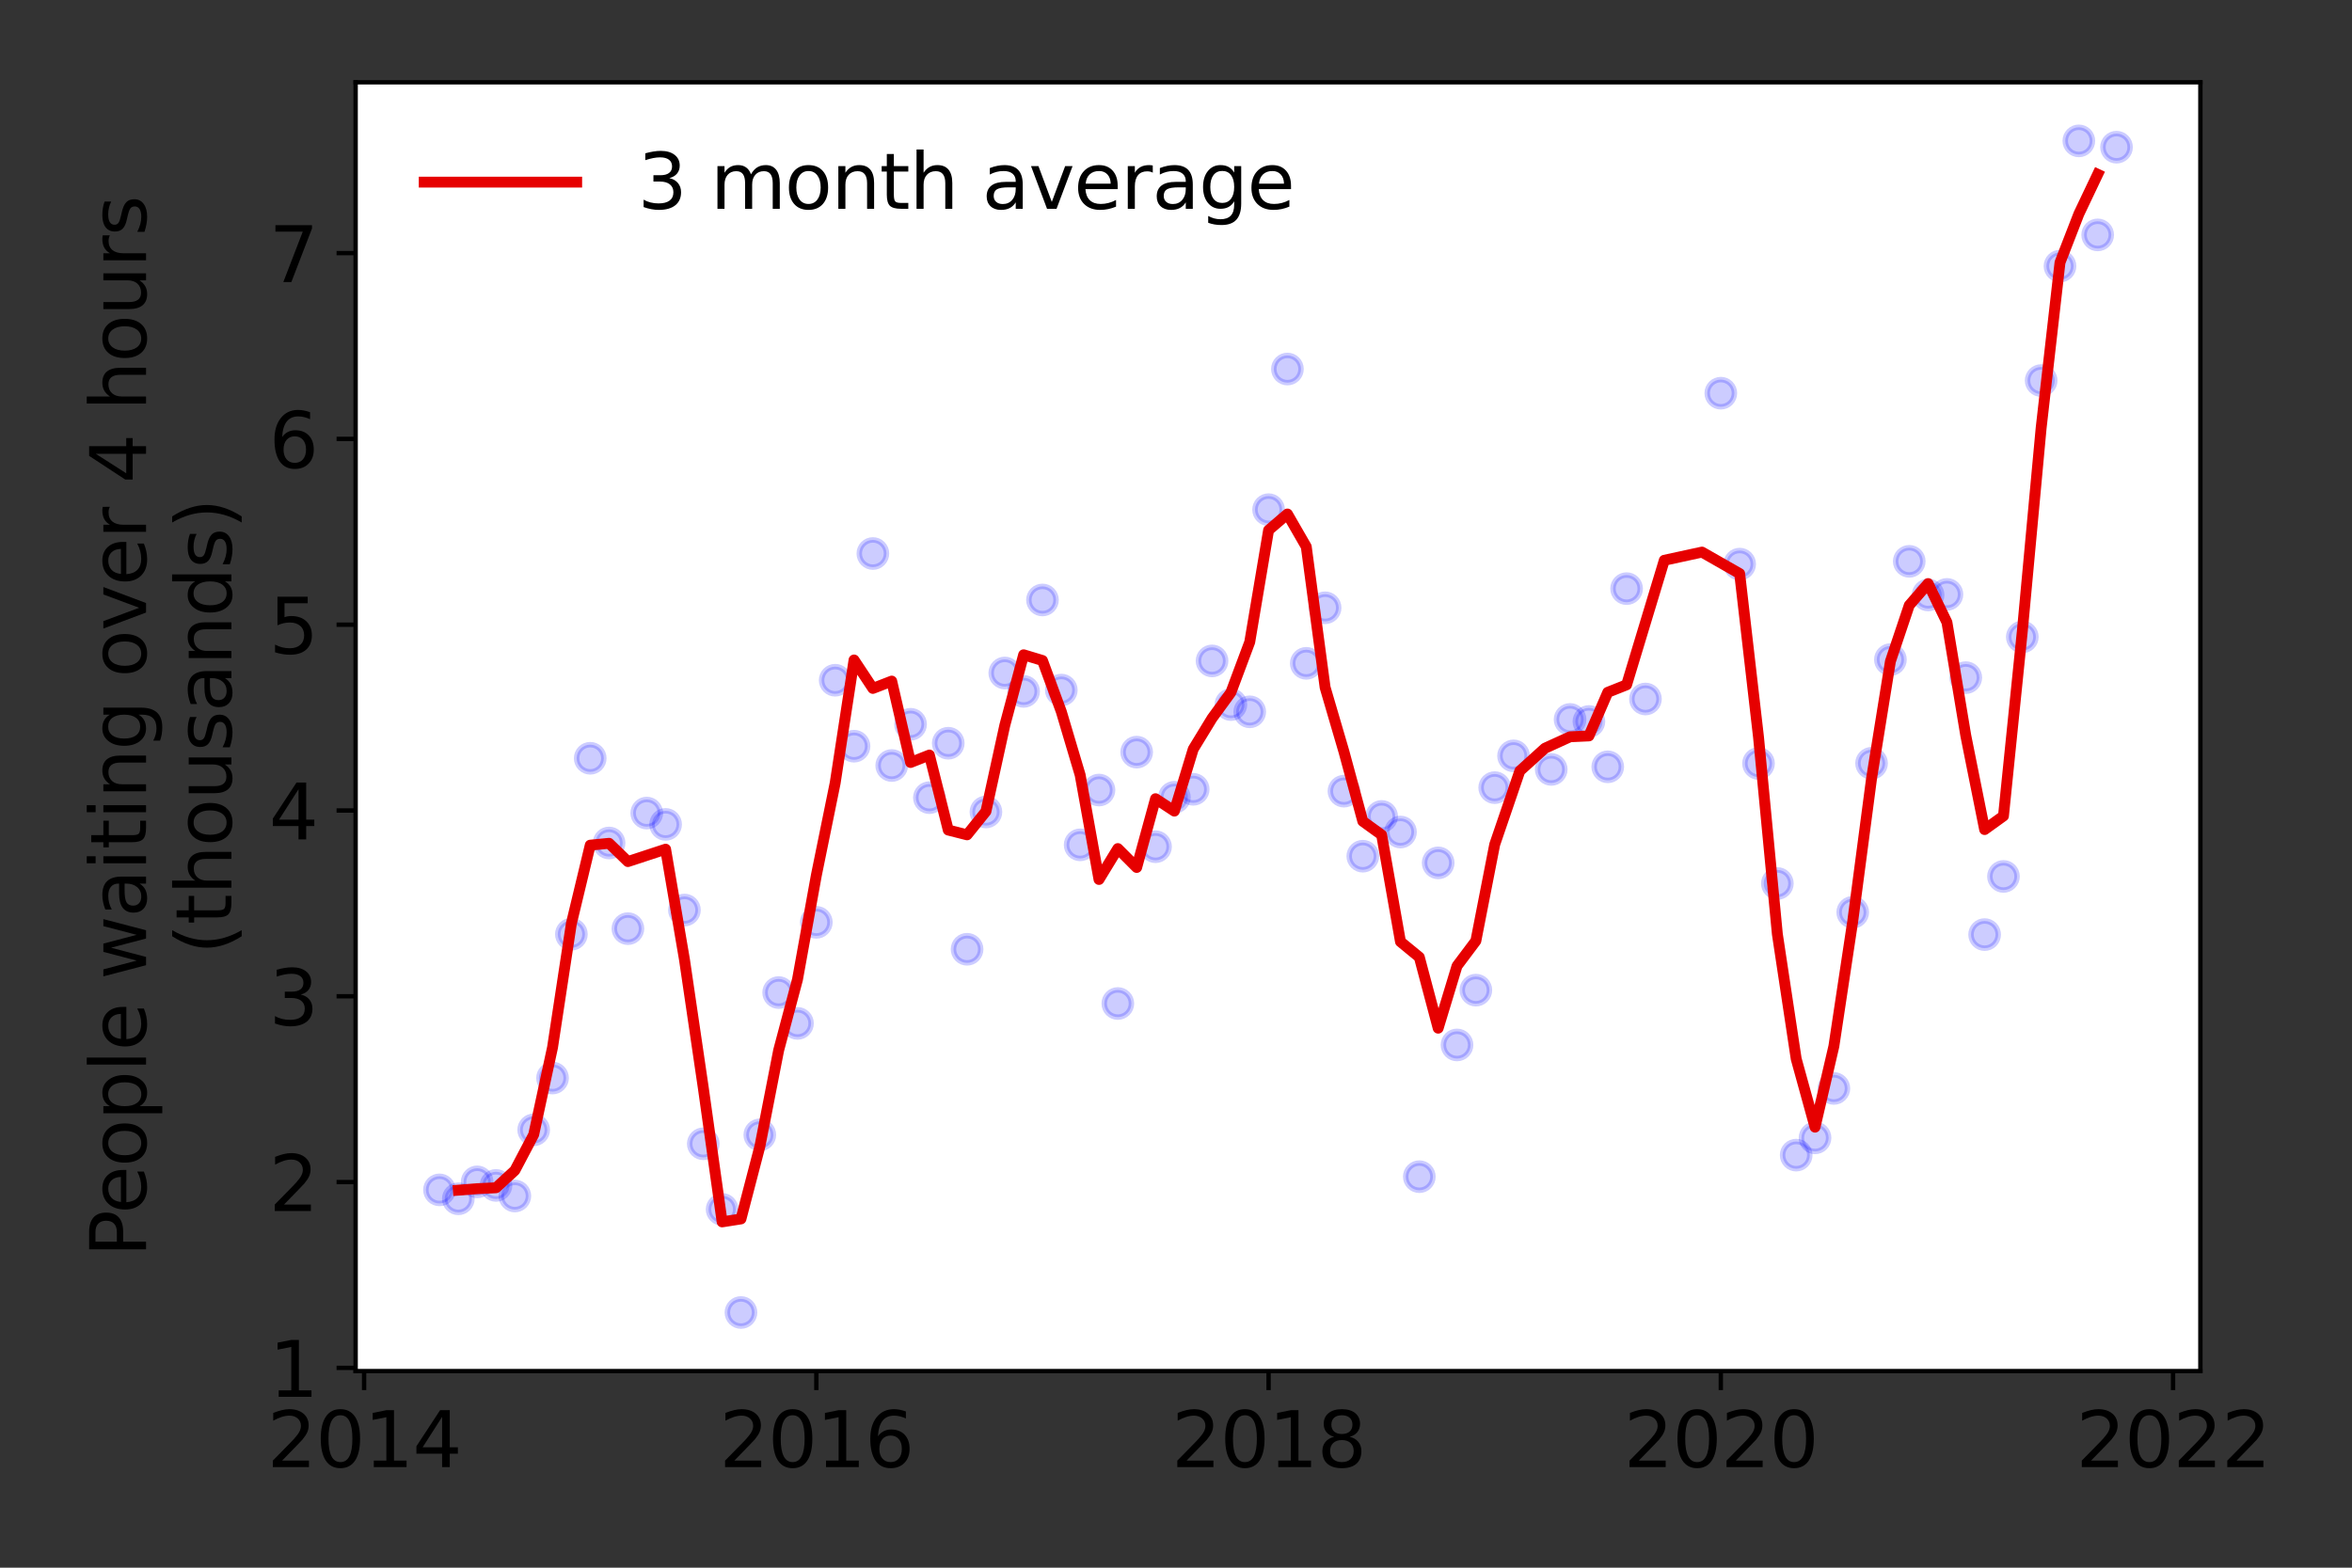 <?xml version="1.0" encoding="utf-8" standalone="no"?>
<!DOCTYPE svg PUBLIC "-//W3C//DTD SVG 1.1//EN"
  "http://www.w3.org/Graphics/SVG/1.1/DTD/svg11.dtd">
<svg height="288pt" version="1.1" viewBox="0 0 432 288" width="432pt" xmlns="http://www.w3.org/2000/svg" xmlns:xlink="http://www.w3.org/1999/xlink">
 <rect x="0" y="0" width="432" height="288" fill="#333333" stroke="none"/>
 <defs>
  <style type="text/css">*{stroke-linecap:butt;stroke-linejoin:round;}</style>
 </defs>
 <g id="figure_1">
  <g id="patch_1">
   <path d="M 0 288 
L 432 288 
L 432 0 
L 0 0 
z
" style="fill:none;"/>
  </g>
  <g id="axes_1">
   <g id="patch_2">
    <path d="M 65.32 251.88 
L 404.151 251.88 
L 404.151 15.12 
L 65.32 15.12 
z
" style="fill:#ffffff;"/>
   </g>
   <g id="matplotlib.axis_1">
    <g id="xtick_1">
     <g id="line2d_1">
      <defs>
       <path d="M 0 0 
L 0 3.5 
" id="m887d67be5f" style="stroke:#000000;stroke-width:0.8;"/>
      </defs>
      <g>
       <use style="stroke:#000000;stroke-width:0.8;" x="66.877" xlink:href="#m887d67be5f" y="251.88"/>
      </g>
     </g>
     <g id="text_1">
      <!-- 2014 -->
      <g transform="translate(49.062 269.518)scale(0.14 -0.14)">
       <defs>
        <path d="M 1228 531 
L 3431 531 
L 3431 0 
L 469 0 
L 469 531 
Q 828 903 1448 1529 
Q 2069 2156 2228 2338 
Q 2531 2678 2651 2914 
Q 2772 3150 2772 3378 
Q 2772 3750 2511 3984 
Q 2250 4219 1831 4219 
Q 1534 4219 1204 4116 
Q 875 4013 500 3803 
L 500 4441 
Q 881 4594 1212 4672 
Q 1544 4750 1819 4750 
Q 2544 4750 2975 4387 
Q 3406 4025 3406 3419 
Q 3406 3131 3298 2873 
Q 3191 2616 2906 2266 
Q 2828 2175 2409 1742 
Q 1991 1309 1228 531 
z
" id="DejaVuSans-32" transform="scale(0.016)"/>
        <path d="M 2034 4250 
Q 1547 4250 1301 3770 
Q 1056 3291 1056 2328 
Q 1056 1369 1301 889 
Q 1547 409 2034 409 
Q 2525 409 2770 889 
Q 3016 1369 3016 2328 
Q 3016 3291 2770 3770 
Q 2525 4250 2034 4250 
z
M 2034 4750 
Q 2819 4750 3233 4129 
Q 3647 3509 3647 2328 
Q 3647 1150 3233 529 
Q 2819 -91 2034 -91 
Q 1250 -91 836 529 
Q 422 1150 422 2328 
Q 422 3509 836 4129 
Q 1250 4750 2034 4750 
z
" id="DejaVuSans-30" transform="scale(0.016)"/>
        <path d="M 794 531 
L 1825 531 
L 1825 4091 
L 703 3866 
L 703 4441 
L 1819 4666 
L 2450 4666 
L 2450 531 
L 3481 531 
L 3481 0 
L 794 0 
L 794 531 
z
" id="DejaVuSans-31" transform="scale(0.016)"/>
        <path d="M 2419 4116 
L 825 1625 
L 2419 1625 
L 2419 4116 
z
M 2253 4666 
L 3047 4666 
L 3047 1625 
L 3713 1625 
L 3713 1100 
L 3047 1100 
L 3047 0 
L 2419 0 
L 2419 1100 
L 313 1100 
L 313 1709 
L 2253 4666 
z
" id="DejaVuSans-34" transform="scale(0.016)"/>
       </defs>
       <use xlink:href="#DejaVuSans-32"/>
       <use x="63.623" xlink:href="#DejaVuSans-30"/>
       <use x="127.246" xlink:href="#DejaVuSans-31"/>
       <use x="190.869" xlink:href="#DejaVuSans-34"/>
      </g>
     </g>
    </g>
    <g id="xtick_2">
     <g id="line2d_2">
      <g>
       <use style="stroke:#000000;stroke-width:0.8;" x="149.941" xlink:href="#m887d67be5f" y="251.88"/>
      </g>
     </g>
     <g id="text_2">
      <!-- 2016 -->
      <g transform="translate(132.126 269.518)scale(0.14 -0.14)">
       <defs>
        <path d="M 2113 2584 
Q 1688 2584 1439 2293 
Q 1191 2003 1191 1497 
Q 1191 994 1439 701 
Q 1688 409 2113 409 
Q 2538 409 2786 701 
Q 3034 994 3034 1497 
Q 3034 2003 2786 2293 
Q 2538 2584 2113 2584 
z
M 3366 4563 
L 3366 3988 
Q 3128 4100 2886 4159 
Q 2644 4219 2406 4219 
Q 1781 4219 1451 3797 
Q 1122 3375 1075 2522 
Q 1259 2794 1537 2939 
Q 1816 3084 2150 3084 
Q 2853 3084 3261 2657 
Q 3669 2231 3669 1497 
Q 3669 778 3244 343 
Q 2819 -91 2113 -91 
Q 1303 -91 875 529 
Q 447 1150 447 2328 
Q 447 3434 972 4092 
Q 1497 4750 2381 4750 
Q 2619 4750 2861 4703 
Q 3103 4656 3366 4563 
z
" id="DejaVuSans-36" transform="scale(0.016)"/>
       </defs>
       <use xlink:href="#DejaVuSans-32"/>
       <use x="63.623" xlink:href="#DejaVuSans-30"/>
       <use x="127.246" xlink:href="#DejaVuSans-31"/>
       <use x="190.869" xlink:href="#DejaVuSans-36"/>
      </g>
     </g>
    </g>
    <g id="xtick_3">
     <g id="line2d_3">
      <g>
       <use style="stroke:#000000;stroke-width:0.8;" x="233.005" xlink:href="#m887d67be5f" y="251.88"/>
      </g>
     </g>
     <g id="text_3">
      <!-- 2018 -->
      <g transform="translate(215.19 269.518)scale(0.14 -0.14)">
       <defs>
        <path d="M 2034 2216 
Q 1584 2216 1326 1975 
Q 1069 1734 1069 1313 
Q 1069 891 1326 650 
Q 1584 409 2034 409 
Q 2484 409 2743 651 
Q 3003 894 3003 1313 
Q 3003 1734 2745 1975 
Q 2488 2216 2034 2216 
z
M 1403 2484 
Q 997 2584 770 2862 
Q 544 3141 544 3541 
Q 544 4100 942 4425 
Q 1341 4750 2034 4750 
Q 2731 4750 3128 4425 
Q 3525 4100 3525 3541 
Q 3525 3141 3298 2862 
Q 3072 2584 2669 2484 
Q 3125 2378 3379 2068 
Q 3634 1759 3634 1313 
Q 3634 634 3220 271 
Q 2806 -91 2034 -91 
Q 1263 -91 848 271 
Q 434 634 434 1313 
Q 434 1759 690 2068 
Q 947 2378 1403 2484 
z
M 1172 3481 
Q 1172 3119 1398 2916 
Q 1625 2713 2034 2713 
Q 2441 2713 2670 2916 
Q 2900 3119 2900 3481 
Q 2900 3844 2670 4047 
Q 2441 4250 2034 4250 
Q 1625 4250 1398 4047 
Q 1172 3844 1172 3481 
z
" id="DejaVuSans-38" transform="scale(0.016)"/>
       </defs>
       <use xlink:href="#DejaVuSans-32"/>
       <use x="63.623" xlink:href="#DejaVuSans-30"/>
       <use x="127.246" xlink:href="#DejaVuSans-31"/>
       <use x="190.869" xlink:href="#DejaVuSans-38"/>
      </g>
     </g>
    </g>
    <g id="xtick_4">
     <g id="line2d_4">
      <g>
       <use style="stroke:#000000;stroke-width:0.8;" x="316.069" xlink:href="#m887d67be5f" y="251.88"/>
      </g>
     </g>
     <g id="text_4">
      <!-- 2020 -->
      <g transform="translate(298.254 269.518)scale(0.14 -0.14)">
       <use xlink:href="#DejaVuSans-32"/>
       <use x="63.623" xlink:href="#DejaVuSans-30"/>
       <use x="127.246" xlink:href="#DejaVuSans-32"/>
       <use x="190.869" xlink:href="#DejaVuSans-30"/>
      </g>
     </g>
    </g>
    <g id="xtick_5">
     <g id="line2d_5">
      <g>
       <use style="stroke:#000000;stroke-width:0.8;" x="399.133" xlink:href="#m887d67be5f" y="251.88"/>
      </g>
     </g>
     <g id="text_5">
      <!-- 2022 -->
      <g transform="translate(381.318 269.518)scale(0.14 -0.14)">
       <use xlink:href="#DejaVuSans-32"/>
       <use x="63.623" xlink:href="#DejaVuSans-30"/>
       <use x="127.246" xlink:href="#DejaVuSans-32"/>
       <use x="190.869" xlink:href="#DejaVuSans-32"/>
      </g>
     </g>
    </g>
   </g>
   <g id="matplotlib.axis_2">
    <g id="ytick_1">
     <g id="line2d_6">
      <defs>
       <path d="M 0 0 
L -3.5 0 
" id="m99711880e8" style="stroke:#000000;stroke-width:0.8;"/>
      </defs>
      <g>
       <use style="stroke:#000000;stroke-width:0.8;" x="65.32" xlink:href="#m99711880e8" y="251.29"/>
      </g>
     </g>
     <g id="text_6">
      <!-- 1 -->
      <g transform="translate(49.413 256.608)scale(0.14 -0.14)">
       <use xlink:href="#DejaVuSans-31"/>
      </g>
     </g>
    </g>
    <g id="ytick_2">
     <g id="line2d_7">
      <g>
       <use style="stroke:#000000;stroke-width:0.8;" x="65.32" xlink:href="#m99711880e8" y="217.158"/>
      </g>
     </g>
     <g id="text_7">
      <!-- 2 -->
      <g transform="translate(49.413 222.476)scale(0.14 -0.14)">
       <use xlink:href="#DejaVuSans-32"/>
      </g>
     </g>
    </g>
    <g id="ytick_3">
     <g id="line2d_8">
      <g>
       <use style="stroke:#000000;stroke-width:0.8;" x="65.32" xlink:href="#m99711880e8" y="183.026"/>
      </g>
     </g>
     <g id="text_8">
      <!-- 3 -->
      <g transform="translate(49.413 188.344)scale(0.14 -0.14)">
       <defs>
        <path d="M 2597 2516 
Q 3050 2419 3304 2112 
Q 3559 1806 3559 1356 
Q 3559 666 3084 287 
Q 2609 -91 1734 -91 
Q 1441 -91 1130 -33 
Q 819 25 488 141 
L 488 750 
Q 750 597 1062 519 
Q 1375 441 1716 441 
Q 2309 441 2620 675 
Q 2931 909 2931 1356 
Q 2931 1769 2642 2001 
Q 2353 2234 1838 2234 
L 1294 2234 
L 1294 2753 
L 1863 2753 
Q 2328 2753 2575 2939 
Q 2822 3125 2822 3475 
Q 2822 3834 2567 4026 
Q 2313 4219 1838 4219 
Q 1578 4219 1281 4162 
Q 984 4106 628 3988 
L 628 4550 
Q 988 4650 1302 4700 
Q 1616 4750 1894 4750 
Q 2613 4750 3031 4423 
Q 3450 4097 3450 3541 
Q 3450 3153 3228 2886 
Q 3006 2619 2597 2516 
z
" id="DejaVuSans-33" transform="scale(0.016)"/>
       </defs>
       <use xlink:href="#DejaVuSans-33"/>
      </g>
     </g>
    </g>
    <g id="ytick_4">
     <g id="line2d_9">
      <g>
       <use style="stroke:#000000;stroke-width:0.8;" x="65.32" xlink:href="#m99711880e8" y="148.894"/>
      </g>
     </g>
     <g id="text_9">
      <!-- 4 -->
      <g transform="translate(49.413 154.212)scale(0.14 -0.14)">
       <use xlink:href="#DejaVuSans-34"/>
      </g>
     </g>
    </g>
    <g id="ytick_5">
     <g id="line2d_10">
      <g>
       <use style="stroke:#000000;stroke-width:0.8;" x="65.32" xlink:href="#m99711880e8" y="114.762"/>
      </g>
     </g>
     <g id="text_10">
      <!-- 5 -->
      <g transform="translate(49.413 120.08)scale(0.14 -0.14)">
       <defs>
        <path d="M 691 4666 
L 3169 4666 
L 3169 4134 
L 1269 4134 
L 1269 2991 
Q 1406 3038 1543 3061 
Q 1681 3084 1819 3084 
Q 2600 3084 3056 2656 
Q 3513 2228 3513 1497 
Q 3513 744 3044 326 
Q 2575 -91 1722 -91 
Q 1428 -91 1123 -41 
Q 819 9 494 109 
L 494 744 
Q 775 591 1075 516 
Q 1375 441 1709 441 
Q 2250 441 2565 725 
Q 2881 1009 2881 1497 
Q 2881 1984 2565 2268 
Q 2250 2553 1709 2553 
Q 1456 2553 1204 2497 
Q 953 2441 691 2322 
L 691 4666 
z
" id="DejaVuSans-35" transform="scale(0.016)"/>
       </defs>
       <use xlink:href="#DejaVuSans-35"/>
      </g>
     </g>
    </g>
    <g id="ytick_6">
     <g id="line2d_11">
      <g>
       <use style="stroke:#000000;stroke-width:0.8;" x="65.32" xlink:href="#m99711880e8" y="80.63"/>
      </g>
     </g>
     <g id="text_11">
      <!-- 6 -->
      <g transform="translate(49.413 85.948)scale(0.14 -0.14)">
       <use xlink:href="#DejaVuSans-36"/>
      </g>
     </g>
    </g>
    <g id="ytick_7">
     <g id="line2d_12">
      <g>
       <use style="stroke:#000000;stroke-width:0.8;" x="65.32" xlink:href="#m99711880e8" y="46.498"/>
      </g>
     </g>
     <g id="text_12">
      <!-- 7 -->
      <g transform="translate(49.413 51.816)scale(0.14 -0.14)">
       <defs>
        <path d="M 525 4666 
L 3525 4666 
L 3525 4397 
L 1831 0 
L 1172 0 
L 2766 4134 
L 525 4134 
L 525 4666 
z
" id="DejaVuSans-37" transform="scale(0.016)"/>
       </defs>
       <use xlink:href="#DejaVuSans-37"/>
      </g>
     </g>
    </g>
    <g id="text_13">
     <!-- People waiting over 4 hours -->
     <g transform="translate(26.824 230.925)rotate(-90)scale(0.14 -0.14)">
      <defs>
       <path d="M 1259 4147 
L 1259 2394 
L 2053 2394 
Q 2494 2394 2734 2622 
Q 2975 2850 2975 3272 
Q 2975 3691 2734 3919 
Q 2494 4147 2053 4147 
L 1259 4147 
z
M 628 4666 
L 2053 4666 
Q 2838 4666 3239 4311 
Q 3641 3956 3641 3272 
Q 3641 2581 3239 2228 
Q 2838 1875 2053 1875 
L 1259 1875 
L 1259 0 
L 628 0 
L 628 4666 
z
" id="DejaVuSans-50" transform="scale(0.016)"/>
       <path d="M 3597 1894 
L 3597 1613 
L 953 1613 
Q 991 1019 1311 708 
Q 1631 397 2203 397 
Q 2534 397 2845 478 
Q 3156 559 3463 722 
L 3463 178 
Q 3153 47 2828 -22 
Q 2503 -91 2169 -91 
Q 1331 -91 842 396 
Q 353 884 353 1716 
Q 353 2575 817 3079 
Q 1281 3584 2069 3584 
Q 2775 3584 3186 3129 
Q 3597 2675 3597 1894 
z
M 3022 2063 
Q 3016 2534 2758 2815 
Q 2500 3097 2075 3097 
Q 1594 3097 1305 2825 
Q 1016 2553 972 2059 
L 3022 2063 
z
" id="DejaVuSans-65" transform="scale(0.016)"/>
       <path d="M 1959 3097 
Q 1497 3097 1228 2736 
Q 959 2375 959 1747 
Q 959 1119 1226 758 
Q 1494 397 1959 397 
Q 2419 397 2687 759 
Q 2956 1122 2956 1747 
Q 2956 2369 2687 2733 
Q 2419 3097 1959 3097 
z
M 1959 3584 
Q 2709 3584 3137 3096 
Q 3566 2609 3566 1747 
Q 3566 888 3137 398 
Q 2709 -91 1959 -91 
Q 1206 -91 779 398 
Q 353 888 353 1747 
Q 353 2609 779 3096 
Q 1206 3584 1959 3584 
z
" id="DejaVuSans-6f" transform="scale(0.016)"/>
       <path d="M 1159 525 
L 1159 -1331 
L 581 -1331 
L 581 3500 
L 1159 3500 
L 1159 2969 
Q 1341 3281 1617 3432 
Q 1894 3584 2278 3584 
Q 2916 3584 3314 3078 
Q 3713 2572 3713 1747 
Q 3713 922 3314 415 
Q 2916 -91 2278 -91 
Q 1894 -91 1617 61 
Q 1341 213 1159 525 
z
M 3116 1747 
Q 3116 2381 2855 2742 
Q 2594 3103 2138 3103 
Q 1681 3103 1420 2742 
Q 1159 2381 1159 1747 
Q 1159 1113 1420 752 
Q 1681 391 2138 391 
Q 2594 391 2855 752 
Q 3116 1113 3116 1747 
z
" id="DejaVuSans-70" transform="scale(0.016)"/>
       <path d="M 603 4863 
L 1178 4863 
L 1178 0 
L 603 0 
L 603 4863 
z
" id="DejaVuSans-6c" transform="scale(0.016)"/>
       <path id="DejaVuSans-20" transform="scale(0.016)"/>
       <path d="M 269 3500 
L 844 3500 
L 1563 769 
L 2278 3500 
L 2956 3500 
L 3675 769 
L 4391 3500 
L 4966 3500 
L 4050 0 
L 3372 0 
L 2619 2869 
L 1863 0 
L 1184 0 
L 269 3500 
z
" id="DejaVuSans-77" transform="scale(0.016)"/>
       <path d="M 2194 1759 
Q 1497 1759 1228 1600 
Q 959 1441 959 1056 
Q 959 750 1161 570 
Q 1363 391 1709 391 
Q 2188 391 2477 730 
Q 2766 1069 2766 1631 
L 2766 1759 
L 2194 1759 
z
M 3341 1997 
L 3341 0 
L 2766 0 
L 2766 531 
Q 2569 213 2275 61 
Q 1981 -91 1556 -91 
Q 1019 -91 701 211 
Q 384 513 384 1019 
Q 384 1609 779 1909 
Q 1175 2209 1959 2209 
L 2766 2209 
L 2766 2266 
Q 2766 2663 2505 2880 
Q 2244 3097 1772 3097 
Q 1472 3097 1187 3025 
Q 903 2953 641 2809 
L 641 3341 
Q 956 3463 1253 3523 
Q 1550 3584 1831 3584 
Q 2591 3584 2966 3190 
Q 3341 2797 3341 1997 
z
" id="DejaVuSans-61" transform="scale(0.016)"/>
       <path d="M 603 3500 
L 1178 3500 
L 1178 0 
L 603 0 
L 603 3500 
z
M 603 4863 
L 1178 4863 
L 1178 4134 
L 603 4134 
L 603 4863 
z
" id="DejaVuSans-69" transform="scale(0.016)"/>
       <path d="M 1172 4494 
L 1172 3500 
L 2356 3500 
L 2356 3053 
L 1172 3053 
L 1172 1153 
Q 1172 725 1289 603 
Q 1406 481 1766 481 
L 2356 481 
L 2356 0 
L 1766 0 
Q 1100 0 847 248 
Q 594 497 594 1153 
L 594 3053 
L 172 3053 
L 172 3500 
L 594 3500 
L 594 4494 
L 1172 4494 
z
" id="DejaVuSans-74" transform="scale(0.016)"/>
       <path d="M 3513 2113 
L 3513 0 
L 2938 0 
L 2938 2094 
Q 2938 2591 2744 2837 
Q 2550 3084 2163 3084 
Q 1697 3084 1428 2787 
Q 1159 2491 1159 1978 
L 1159 0 
L 581 0 
L 581 3500 
L 1159 3500 
L 1159 2956 
Q 1366 3272 1645 3428 
Q 1925 3584 2291 3584 
Q 2894 3584 3203 3211 
Q 3513 2838 3513 2113 
z
" id="DejaVuSans-6e" transform="scale(0.016)"/>
       <path d="M 2906 1791 
Q 2906 2416 2648 2759 
Q 2391 3103 1925 3103 
Q 1463 3103 1205 2759 
Q 947 2416 947 1791 
Q 947 1169 1205 825 
Q 1463 481 1925 481 
Q 2391 481 2648 825 
Q 2906 1169 2906 1791 
z
M 3481 434 
Q 3481 -459 3084 -895 
Q 2688 -1331 1869 -1331 
Q 1566 -1331 1297 -1286 
Q 1028 -1241 775 -1147 
L 775 -588 
Q 1028 -725 1275 -790 
Q 1522 -856 1778 -856 
Q 2344 -856 2625 -561 
Q 2906 -266 2906 331 
L 2906 616 
Q 2728 306 2450 153 
Q 2172 0 1784 0 
Q 1141 0 747 490 
Q 353 981 353 1791 
Q 353 2603 747 3093 
Q 1141 3584 1784 3584 
Q 2172 3584 2450 3431 
Q 2728 3278 2906 2969 
L 2906 3500 
L 3481 3500 
L 3481 434 
z
" id="DejaVuSans-67" transform="scale(0.016)"/>
       <path d="M 191 3500 
L 800 3500 
L 1894 563 
L 2988 3500 
L 3597 3500 
L 2284 0 
L 1503 0 
L 191 3500 
z
" id="DejaVuSans-76" transform="scale(0.016)"/>
       <path d="M 2631 2963 
Q 2534 3019 2420 3045 
Q 2306 3072 2169 3072 
Q 1681 3072 1420 2755 
Q 1159 2438 1159 1844 
L 1159 0 
L 581 0 
L 581 3500 
L 1159 3500 
L 1159 2956 
Q 1341 3275 1631 3429 
Q 1922 3584 2338 3584 
Q 2397 3584 2469 3576 
Q 2541 3569 2628 3553 
L 2631 2963 
z
" id="DejaVuSans-72" transform="scale(0.016)"/>
       <path d="M 3513 2113 
L 3513 0 
L 2938 0 
L 2938 2094 
Q 2938 2591 2744 2837 
Q 2550 3084 2163 3084 
Q 1697 3084 1428 2787 
Q 1159 2491 1159 1978 
L 1159 0 
L 581 0 
L 581 4863 
L 1159 4863 
L 1159 2956 
Q 1366 3272 1645 3428 
Q 1925 3584 2291 3584 
Q 2894 3584 3203 3211 
Q 3513 2838 3513 2113 
z
" id="DejaVuSans-68" transform="scale(0.016)"/>
       <path d="M 544 1381 
L 544 3500 
L 1119 3500 
L 1119 1403 
Q 1119 906 1312 657 
Q 1506 409 1894 409 
Q 2359 409 2629 706 
Q 2900 1003 2900 1516 
L 2900 3500 
L 3475 3500 
L 3475 0 
L 2900 0 
L 2900 538 
Q 2691 219 2414 64 
Q 2138 -91 1772 -91 
Q 1169 -91 856 284 
Q 544 659 544 1381 
z
M 1991 3584 
L 1991 3584 
z
" id="DejaVuSans-75" transform="scale(0.016)"/>
       <path d="M 2834 3397 
L 2834 2853 
Q 2591 2978 2328 3040 
Q 2066 3103 1784 3103 
Q 1356 3103 1142 2972 
Q 928 2841 928 2578 
Q 928 2378 1081 2264 
Q 1234 2150 1697 2047 
L 1894 2003 
Q 2506 1872 2764 1633 
Q 3022 1394 3022 966 
Q 3022 478 2636 193 
Q 2250 -91 1575 -91 
Q 1294 -91 989 -36 
Q 684 19 347 128 
L 347 722 
Q 666 556 975 473 
Q 1284 391 1588 391 
Q 1994 391 2212 530 
Q 2431 669 2431 922 
Q 2431 1156 2273 1281 
Q 2116 1406 1581 1522 
L 1381 1569 
Q 847 1681 609 1914 
Q 372 2147 372 2553 
Q 372 3047 722 3315 
Q 1072 3584 1716 3584 
Q 2034 3584 2315 3537 
Q 2597 3491 2834 3397 
z
" id="DejaVuSans-73" transform="scale(0.016)"/>
      </defs>
      <use xlink:href="#DejaVuSans-50"/>
      <use x="56.678" xlink:href="#DejaVuSans-65"/>
      <use x="118.201" xlink:href="#DejaVuSans-6f"/>
      <use x="179.383" xlink:href="#DejaVuSans-70"/>
      <use x="242.859" xlink:href="#DejaVuSans-6c"/>
      <use x="270.643" xlink:href="#DejaVuSans-65"/>
      <use x="332.166" xlink:href="#DejaVuSans-20"/>
      <use x="363.953" xlink:href="#DejaVuSans-77"/>
      <use x="445.74" xlink:href="#DejaVuSans-61"/>
      <use x="507.02" xlink:href="#DejaVuSans-69"/>
      <use x="534.803" xlink:href="#DejaVuSans-74"/>
      <use x="574.012" xlink:href="#DejaVuSans-69"/>
      <use x="601.795" xlink:href="#DejaVuSans-6e"/>
      <use x="665.174" xlink:href="#DejaVuSans-67"/>
      <use x="728.65" xlink:href="#DejaVuSans-20"/>
      <use x="760.438" xlink:href="#DejaVuSans-6f"/>
      <use x="821.619" xlink:href="#DejaVuSans-76"/>
      <use x="880.799" xlink:href="#DejaVuSans-65"/>
      <use x="942.322" xlink:href="#DejaVuSans-72"/>
      <use x="983.436" xlink:href="#DejaVuSans-20"/>
      <use x="1015.223" xlink:href="#DejaVuSans-34"/>
      <use x="1078.846" xlink:href="#DejaVuSans-20"/>
      <use x="1110.633" xlink:href="#DejaVuSans-68"/>
      <use x="1174.012" xlink:href="#DejaVuSans-6f"/>
      <use x="1235.193" xlink:href="#DejaVuSans-75"/>
      <use x="1298.572" xlink:href="#DejaVuSans-72"/>
      <use x="1339.686" xlink:href="#DejaVuSans-73"/>
     </g>
     <!-- (thousands) -->
     <g transform="translate(42.501 175.325)rotate(-90)scale(0.14 -0.14)">
      <defs>
       <path d="M 1984 4856 
Q 1566 4138 1362 3434 
Q 1159 2731 1159 2009 
Q 1159 1288 1364 580 
Q 1569 -128 1984 -844 
L 1484 -844 
Q 1016 -109 783 600 
Q 550 1309 550 2009 
Q 550 2706 781 3412 
Q 1013 4119 1484 4856 
L 1984 4856 
z
" id="DejaVuSans-28" transform="scale(0.016)"/>
       <path d="M 2906 2969 
L 2906 4863 
L 3481 4863 
L 3481 0 
L 2906 0 
L 2906 525 
Q 2725 213 2448 61 
Q 2172 -91 1784 -91 
Q 1150 -91 751 415 
Q 353 922 353 1747 
Q 353 2572 751 3078 
Q 1150 3584 1784 3584 
Q 2172 3584 2448 3432 
Q 2725 3281 2906 2969 
z
M 947 1747 
Q 947 1113 1208 752 
Q 1469 391 1925 391 
Q 2381 391 2643 752 
Q 2906 1113 2906 1747 
Q 2906 2381 2643 2742 
Q 2381 3103 1925 3103 
Q 1469 3103 1208 2742 
Q 947 2381 947 1747 
z
" id="DejaVuSans-64" transform="scale(0.016)"/>
       <path d="M 513 4856 
L 1013 4856 
Q 1481 4119 1714 3412 
Q 1947 2706 1947 2009 
Q 1947 1309 1714 600 
Q 1481 -109 1013 -844 
L 513 -844 
Q 928 -128 1133 580 
Q 1338 1288 1338 2009 
Q 1338 2731 1133 3434 
Q 928 4138 513 4856 
z
" id="DejaVuSans-29" transform="scale(0.016)"/>
      </defs>
      <use xlink:href="#DejaVuSans-28"/>
      <use x="39.014" xlink:href="#DejaVuSans-74"/>
      <use x="78.223" xlink:href="#DejaVuSans-68"/>
      <use x="141.602" xlink:href="#DejaVuSans-6f"/>
      <use x="202.783" xlink:href="#DejaVuSans-75"/>
      <use x="266.162" xlink:href="#DejaVuSans-73"/>
      <use x="318.262" xlink:href="#DejaVuSans-61"/>
      <use x="379.541" xlink:href="#DejaVuSans-6e"/>
      <use x="442.92" xlink:href="#DejaVuSans-64"/>
      <use x="506.396" xlink:href="#DejaVuSans-73"/>
      <use x="558.496" xlink:href="#DejaVuSans-29"/>
     </g>
    </g>
   </g>
   <g id="line2d_13">
    <defs>
     <path d="M 0 2.5 
C 0.663 2.5 1.299 2.237 1.768 1.768 
C 2.237 1.299 2.5 0.663 2.5 0 
C 2.5 -0.663 2.237 -1.299 1.768 -1.768 
C 1.299 -2.237 0.663 -2.5 0 -2.5 
C -0.663 -2.5 -1.299 -2.237 -1.768 -1.768 
C -2.237 -1.299 -2.5 -0.663 -2.5 0 
C -2.5 0.663 -2.237 1.299 -1.768 1.768 
C -1.299 2.237 -0.663 2.5 0 2.5 
z
" id="m68a8def52f" style="stroke:#0000ff;stroke-opacity:0.2;"/>
    </defs>
    <g clip-path="url(#p3f17bce48f)">
     <use style="fill:#0000ff;fill-opacity:0.2;stroke:#0000ff;stroke-opacity:0.2;" x="388.75" xlink:href="#m68a8def52f" y="27.042"/>
     <use style="fill:#0000ff;fill-opacity:0.2;stroke:#0000ff;stroke-opacity:0.2;" x="385.289" xlink:href="#m68a8def52f" y="43.153"/>
     <use style="fill:#0000ff;fill-opacity:0.2;stroke:#0000ff;stroke-opacity:0.2;" x="381.828" xlink:href="#m68a8def52f" y="25.882"/>
     <use style="fill:#0000ff;fill-opacity:0.2;stroke:#0000ff;stroke-opacity:0.2;" x="378.367" xlink:href="#m68a8def52f" y="48.887"/>
     <use style="fill:#0000ff;fill-opacity:0.2;stroke:#0000ff;stroke-opacity:0.2;" x="374.906" xlink:href="#m68a8def52f" y="69.912"/>
     <use style="fill:#0000ff;fill-opacity:0.2;stroke:#0000ff;stroke-opacity:0.2;" x="371.445" xlink:href="#m68a8def52f" y="117.014"/>
     <use style="fill:#0000ff;fill-opacity:0.2;stroke:#0000ff;stroke-opacity:0.2;" x="367.984" xlink:href="#m68a8def52f" y="161.01"/>
     <use style="fill:#0000ff;fill-opacity:0.2;stroke:#0000ff;stroke-opacity:0.2;" x="364.523" xlink:href="#m68a8def52f" y="171.694"/>
     <use style="fill:#0000ff;fill-opacity:0.2;stroke:#0000ff;stroke-opacity:0.2;" x="361.062" xlink:href="#m68a8def52f" y="124.489"/>
     <use style="fill:#0000ff;fill-opacity:0.2;stroke:#0000ff;stroke-opacity:0.2;" x="357.601" xlink:href="#m68a8def52f" y="109.198"/>
     <use style="fill:#0000ff;fill-opacity:0.2;stroke:#0000ff;stroke-opacity:0.2;" x="354.14" xlink:href="#m68a8def52f" y="109.3"/>
     <use style="fill:#0000ff;fill-opacity:0.2;stroke:#0000ff;stroke-opacity:0.2;" x="350.679" xlink:href="#m68a8def52f" y="103.123"/>
     <use style="fill:#0000ff;fill-opacity:0.2;stroke:#0000ff;stroke-opacity:0.2;" x="347.218" xlink:href="#m68a8def52f" y="121.178"/>
     <use style="fill:#0000ff;fill-opacity:0.2;stroke:#0000ff;stroke-opacity:0.2;" x="343.757" xlink:href="#m68a8def52f" y="140.224"/>
     <use style="fill:#0000ff;fill-opacity:0.2;stroke:#0000ff;stroke-opacity:0.2;" x="340.296" xlink:href="#m68a8def52f" y="167.598"/>
     <use style="fill:#0000ff;fill-opacity:0.2;stroke:#0000ff;stroke-opacity:0.2;" x="336.835" xlink:href="#m68a8def52f" y="199.955"/>
     <use style="fill:#0000ff;fill-opacity:0.2;stroke:#0000ff;stroke-opacity:0.2;" x="333.374" xlink:href="#m68a8def52f" y="209.034"/>
     <use style="fill:#0000ff;fill-opacity:0.2;stroke:#0000ff;stroke-opacity:0.2;" x="329.913" xlink:href="#m68a8def52f" y="212.208"/>
     <use style="fill:#0000ff;fill-opacity:0.2;stroke:#0000ff;stroke-opacity:0.2;" x="326.452" xlink:href="#m68a8def52f" y="162.307"/>
     <use style="fill:#0000ff;fill-opacity:0.2;stroke:#0000ff;stroke-opacity:0.2;" x="322.991" xlink:href="#m68a8def52f" y="140.258"/>
     <use style="fill:#0000ff;fill-opacity:0.2;stroke:#0000ff;stroke-opacity:0.2;" x="319.53" xlink:href="#m68a8def52f" y="103.635"/>
     <use style="fill:#0000ff;fill-opacity:0.2;stroke:#0000ff;stroke-opacity:0.2;" x="316.069" xlink:href="#m68a8def52f" y="72.233"/>
     <use style="fill:#0000ff;fill-opacity:0.2;stroke:#0000ff;stroke-opacity:0.2;" x="302.225" xlink:href="#m68a8def52f" y="128.414"/>
     <use style="fill:#0000ff;fill-opacity:0.2;stroke:#0000ff;stroke-opacity:0.2;" x="298.764" xlink:href="#m68a8def52f" y="108.14"/>
     <use style="fill:#0000ff;fill-opacity:0.2;stroke:#0000ff;stroke-opacity:0.2;" x="295.303" xlink:href="#m68a8def52f" y="140.873"/>
     <use style="fill:#0000ff;fill-opacity:0.2;stroke:#0000ff;stroke-opacity:0.2;" x="291.842" xlink:href="#m68a8def52f" y="132.544"/>
     <use style="fill:#0000ff;fill-opacity:0.2;stroke:#0000ff;stroke-opacity:0.2;" x="288.381" xlink:href="#m68a8def52f" y="132.169"/>
     <use style="fill:#0000ff;fill-opacity:0.2;stroke:#0000ff;stroke-opacity:0.2;" x="284.92" xlink:href="#m68a8def52f" y="141.35"/>
     <use style="fill:#0000ff;fill-opacity:0.2;stroke:#0000ff;stroke-opacity:0.2;" x="277.998" xlink:href="#m68a8def52f" y="138.859"/>
     <use style="fill:#0000ff;fill-opacity:0.2;stroke:#0000ff;stroke-opacity:0.2;" x="274.537" xlink:href="#m68a8def52f" y="144.695"/>
     <use style="fill:#0000ff;fill-opacity:0.2;stroke:#0000ff;stroke-opacity:0.2;" x="271.076" xlink:href="#m68a8def52f" y="181.899"/>
     <use style="fill:#0000ff;fill-opacity:0.2;stroke:#0000ff;stroke-opacity:0.2;" x="267.615" xlink:href="#m68a8def52f" y="191.968"/>
     <use style="fill:#0000ff;fill-opacity:0.2;stroke:#0000ff;stroke-opacity:0.2;" x="264.154" xlink:href="#m68a8def52f" y="158.519"/>
     <use style="fill:#0000ff;fill-opacity:0.2;stroke:#0000ff;stroke-opacity:0.2;" x="260.693" xlink:href="#m68a8def52f" y="216.168"/>
     <use style="fill:#0000ff;fill-opacity:0.2;stroke:#0000ff;stroke-opacity:0.2;" x="257.232" xlink:href="#m68a8def52f" y="152.853"/>
     <use style="fill:#0000ff;fill-opacity:0.2;stroke:#0000ff;stroke-opacity:0.2;" x="253.771" xlink:href="#m68a8def52f" y="149.986"/>
     <use style="fill:#0000ff;fill-opacity:0.2;stroke:#0000ff;stroke-opacity:0.2;" x="250.31" xlink:href="#m68a8def52f" y="157.29"/>
     <use style="fill:#0000ff;fill-opacity:0.2;stroke:#0000ff;stroke-opacity:0.2;" x="246.849" xlink:href="#m68a8def52f" y="145.344"/>
     <use style="fill:#0000ff;fill-opacity:0.2;stroke:#0000ff;stroke-opacity:0.2;" x="243.388" xlink:href="#m68a8def52f" y="111.656"/>
     <use style="fill:#0000ff;fill-opacity:0.2;stroke:#0000ff;stroke-opacity:0.2;" x="239.927" xlink:href="#m68a8def52f" y="121.861"/>
     <use style="fill:#0000ff;fill-opacity:0.2;stroke:#0000ff;stroke-opacity:0.2;" x="236.466" xlink:href="#m68a8def52f" y="67.796"/>
     <use style="fill:#0000ff;fill-opacity:0.2;stroke:#0000ff;stroke-opacity:0.2;" x="233.005" xlink:href="#m68a8def52f" y="93.634"/>
     <use style="fill:#0000ff;fill-opacity:0.2;stroke:#0000ff;stroke-opacity:0.2;" x="229.544" xlink:href="#m68a8def52f" y="130.769"/>
     <use style="fill:#0000ff;fill-opacity:0.2;stroke:#0000ff;stroke-opacity:0.2;" x="226.083" xlink:href="#m68a8def52f" y="129.438"/>
     <use style="fill:#0000ff;fill-opacity:0.2;stroke:#0000ff;stroke-opacity:0.2;" x="222.622" xlink:href="#m68a8def52f" y="121.417"/>
     <use style="fill:#0000ff;fill-opacity:0.2;stroke:#0000ff;stroke-opacity:0.2;" x="219.161" xlink:href="#m68a8def52f" y="145.002"/>
     <use style="fill:#0000ff;fill-opacity:0.2;stroke:#0000ff;stroke-opacity:0.2;" x="215.7" xlink:href="#m68a8def52f" y="146.47"/>
     <use style="fill:#0000ff;fill-opacity:0.2;stroke:#0000ff;stroke-opacity:0.2;" x="212.239" xlink:href="#m68a8def52f" y="155.549"/>
     <use style="fill:#0000ff;fill-opacity:0.2;stroke:#0000ff;stroke-opacity:0.2;" x="208.778" xlink:href="#m68a8def52f" y="138.176"/>
     <use style="fill:#0000ff;fill-opacity:0.2;stroke:#0000ff;stroke-opacity:0.2;" x="205.317" xlink:href="#m68a8def52f" y="184.357"/>
     <use style="fill:#0000ff;fill-opacity:0.2;stroke:#0000ff;stroke-opacity:0.2;" x="201.856" xlink:href="#m68a8def52f" y="145.139"/>
     <use style="fill:#0000ff;fill-opacity:0.2;stroke:#0000ff;stroke-opacity:0.2;" x="198.395" xlink:href="#m68a8def52f" y="155.208"/>
     <use style="fill:#0000ff;fill-opacity:0.2;stroke:#0000ff;stroke-opacity:0.2;" x="194.934" xlink:href="#m68a8def52f" y="126.776"/>
     <use style="fill:#0000ff;fill-opacity:0.2;stroke:#0000ff;stroke-opacity:0.2;" x="191.473" xlink:href="#m68a8def52f" y="110.222"/>
     <use style="fill:#0000ff;fill-opacity:0.2;stroke:#0000ff;stroke-opacity:0.2;" x="188.012" xlink:href="#m68a8def52f" y="127.015"/>
     <use style="fill:#0000ff;fill-opacity:0.2;stroke:#0000ff;stroke-opacity:0.2;" x="184.551" xlink:href="#m68a8def52f" y="123.636"/>
     <use style="fill:#0000ff;fill-opacity:0.2;stroke:#0000ff;stroke-opacity:0.2;" x="181.09" xlink:href="#m68a8def52f" y="149.167"/>
     <use style="fill:#0000ff;fill-opacity:0.2;stroke:#0000ff;stroke-opacity:0.2;" x="177.629" xlink:href="#m68a8def52f" y="174.39"/>
     <use style="fill:#0000ff;fill-opacity:0.2;stroke:#0000ff;stroke-opacity:0.2;" x="174.168" xlink:href="#m68a8def52f" y="136.538"/>
     <use style="fill:#0000ff;fill-opacity:0.2;stroke:#0000ff;stroke-opacity:0.2;" x="170.707" xlink:href="#m68a8def52f" y="146.538"/>
     <use style="fill:#0000ff;fill-opacity:0.2;stroke:#0000ff;stroke-opacity:0.2;" x="167.246" xlink:href="#m68a8def52f" y="133.056"/>
     <use style="fill:#0000ff;fill-opacity:0.2;stroke:#0000ff;stroke-opacity:0.2;" x="163.785" xlink:href="#m68a8def52f" y="140.634"/>
     <use style="fill:#0000ff;fill-opacity:0.2;stroke:#0000ff;stroke-opacity:0.2;" x="160.324" xlink:href="#m68a8def52f" y="101.689"/>
     <use style="fill:#0000ff;fill-opacity:0.2;stroke:#0000ff;stroke-opacity:0.2;" x="156.863" xlink:href="#m68a8def52f" y="137.084"/>
     <use style="fill:#0000ff;fill-opacity:0.2;stroke:#0000ff;stroke-opacity:0.2;" x="153.402" xlink:href="#m68a8def52f" y="124.967"/>
     <use style="fill:#0000ff;fill-opacity:0.2;stroke:#0000ff;stroke-opacity:0.2;" x="149.941" xlink:href="#m68a8def52f" y="169.441"/>
     <use style="fill:#0000ff;fill-opacity:0.2;stroke:#0000ff;stroke-opacity:0.2;" x="146.48" xlink:href="#m68a8def52f" y="188.009"/>
     <use style="fill:#0000ff;fill-opacity:0.2;stroke:#0000ff;stroke-opacity:0.2;" x="143.019" xlink:href="#m68a8def52f" y="182.343"/>
     <use style="fill:#0000ff;fill-opacity:0.2;stroke:#0000ff;stroke-opacity:0.2;" x="139.558" xlink:href="#m68a8def52f" y="208.488"/>
     <use style="fill:#0000ff;fill-opacity:0.2;stroke:#0000ff;stroke-opacity:0.2;" x="136.097" xlink:href="#m68a8def52f" y="241.118"/>
     <use style="fill:#0000ff;fill-opacity:0.2;stroke:#0000ff;stroke-opacity:0.2;" x="132.636" xlink:href="#m68a8def52f" y="222.175"/>
     <use style="fill:#0000ff;fill-opacity:0.2;stroke:#0000ff;stroke-opacity:0.2;" x="129.175" xlink:href="#m68a8def52f" y="210.126"/>
     <use style="fill:#0000ff;fill-opacity:0.2;stroke:#0000ff;stroke-opacity:0.2;" x="125.714" xlink:href="#m68a8def52f" y="167.188"/>
     <use style="fill:#0000ff;fill-opacity:0.2;stroke:#0000ff;stroke-opacity:0.2;" x="122.253" xlink:href="#m68a8def52f" y="151.453"/>
     <use style="fill:#0000ff;fill-opacity:0.2;stroke:#0000ff;stroke-opacity:0.2;" x="118.792" xlink:href="#m68a8def52f" y="149.371"/>
     <use style="fill:#0000ff;fill-opacity:0.2;stroke:#0000ff;stroke-opacity:0.2;" x="115.331" xlink:href="#m68a8def52f" y="170.601"/>
     <use style="fill:#0000ff;fill-opacity:0.2;stroke:#0000ff;stroke-opacity:0.2;" x="111.87" xlink:href="#m68a8def52f" y="154.867"/>
     <use style="fill:#0000ff;fill-opacity:0.2;stroke:#0000ff;stroke-opacity:0.2;" x="108.409" xlink:href="#m68a8def52f" y="139.302"/>
     <use style="fill:#0000ff;fill-opacity:0.2;stroke:#0000ff;stroke-opacity:0.2;" x="104.948" xlink:href="#m68a8def52f" y="171.625"/>
     <use style="fill:#0000ff;fill-opacity:0.2;stroke:#0000ff;stroke-opacity:0.2;" x="101.487" xlink:href="#m68a8def52f" y="198.044"/>
     <use style="fill:#0000ff;fill-opacity:0.2;stroke:#0000ff;stroke-opacity:0.2;" x="98.026" xlink:href="#m68a8def52f" y="207.566"/>
     <use style="fill:#0000ff;fill-opacity:0.2;stroke:#0000ff;stroke-opacity:0.2;" x="94.565" xlink:href="#m68a8def52f" y="219.717"/>
     <use style="fill:#0000ff;fill-opacity:0.2;stroke:#0000ff;stroke-opacity:0.2;" x="91.104" xlink:href="#m68a8def52f" y="217.772"/>
     <use style="fill:#0000ff;fill-opacity:0.2;stroke:#0000ff;stroke-opacity:0.2;" x="87.643" xlink:href="#m68a8def52f" y="217.123"/>
     <use style="fill:#0000ff;fill-opacity:0.2;stroke:#0000ff;stroke-opacity:0.2;" x="84.182" xlink:href="#m68a8def52f" y="220.229"/>
     <use style="fill:#0000ff;fill-opacity:0.2;stroke:#0000ff;stroke-opacity:0.2;" x="80.721" xlink:href="#m68a8def52f" y="218.591"/>
    </g>
   </g>
   <g id="line2d_14">
    <path clip-path="url(#p3f17bce48f)" d="M 385.289 32.026 
L 381.828 39.307 
L 378.367 48.227 
L 374.906 78.604 
L 371.445 115.979 
L 367.984 149.906 
L 364.523 152.398 
L 361.062 135.127 
L 357.601 114.329 
L 354.14 107.207 
L 350.679 111.2 
L 347.218 121.508 
L 343.757 143 
L 340.296 169.259 
L 336.835 192.196 
L 333.374 207.066 
L 329.913 194.517 
L 326.452 171.591 
L 322.991 135.4 
L 319.53 105.375 
L 312.608 101.427 
L 305.686 102.929 
L 298.764 125.809 
L 295.303 127.186 
L 291.842 135.195 
L 288.381 135.355 
L 283.766 137.459 
L 279.152 141.635 
L 274.537 155.151 
L 271.076 172.854 
L 267.615 177.462 
L 264.154 188.885 
L 260.693 175.846 
L 257.232 173.002 
L 253.771 153.376 
L 250.31 150.873 
L 246.849 138.096 
L 243.388 126.287 
L 239.927 100.437 
L 236.466 94.43 
L 233.005 97.4 
L 229.544 117.947 
L 226.083 127.208 
L 222.622 131.953 
L 219.161 137.63 
L 215.7 149.007 
L 212.239 146.732 
L 208.778 159.361 
L 205.317 155.891 
L 201.856 161.568 
L 198.395 142.374 
L 194.934 130.735 
L 191.473 121.338 
L 188.012 120.291 
L 184.551 133.272 
L 181.09 149.064 
L 177.629 153.365 
L 174.168 152.489 
L 170.707 138.711 
L 167.246 140.076 
L 163.785 125.126 
L 160.324 126.469 
L 156.863 121.247 
L 153.402 143.831 
L 149.941 160.806 
L 146.48 179.931 
L 143.019 192.947 
L 139.558 210.65 
L 136.097 223.927 
L 132.636 224.473 
L 129.175 199.83 
L 125.714 176.256 
L 122.253 156.004 
L 118.792 157.142 
L 115.331 158.28 
L 111.87 154.924 
L 108.409 155.265 
L 104.948 169.657 
L 101.487 192.412 
L 98.026 208.442 
L 94.565 215.019 
L 91.104 218.204 
L 87.643 218.375 
L 84.182 218.648 
" style="fill:none;stroke:#e60000;stroke-linecap:square;stroke-width:2;"/>
   </g>
   <g id="patch_3">
    <path d="M 65.32 251.88 
L 65.32 15.12 
" style="fill:none;stroke:#000000;stroke-linecap:square;stroke-linejoin:miter;stroke-width:0.8;"/>
   </g>
   <g id="patch_4">
    <path d="M 404.151 251.88 
L 404.151 15.12 
" style="fill:none;stroke:#000000;stroke-linecap:square;stroke-linejoin:miter;stroke-width:0.8;"/>
   </g>
   <g id="patch_5">
    <path d="M 65.32 251.88 
L 404.151 251.88 
" style="fill:none;stroke:#000000;stroke-linecap:square;stroke-linejoin:miter;stroke-width:0.8;"/>
   </g>
   <g id="patch_6">
    <path d="M 65.32 15.12 
L 404.151 15.12 
" style="fill:none;stroke:#000000;stroke-linecap:square;stroke-linejoin:miter;stroke-width:0.8;"/>
   </g>
   <g id="legend_1">
    <g id="line2d_15">
     <path d="M 77.92 33.458 
L 105.92 33.458 
" style="fill:none;stroke:#e60000;stroke-linecap:square;stroke-width:2;"/>
    </g>
    <g id="line2d_16"/>
    <g id="text_14">
     <!-- 3 month average -->
     <g transform="translate(117.12 38.358)scale(0.14 -0.14)">
      <defs>
       <path d="M 3328 2828 
Q 3544 3216 3844 3400 
Q 4144 3584 4550 3584 
Q 5097 3584 5394 3201 
Q 5691 2819 5691 2113 
L 5691 0 
L 5113 0 
L 5113 2094 
Q 5113 2597 4934 2840 
Q 4756 3084 4391 3084 
Q 3944 3084 3684 2787 
Q 3425 2491 3425 1978 
L 3425 0 
L 2847 0 
L 2847 2094 
Q 2847 2600 2669 2842 
Q 2491 3084 2119 3084 
Q 1678 3084 1418 2786 
Q 1159 2488 1159 1978 
L 1159 0 
L 581 0 
L 581 3500 
L 1159 3500 
L 1159 2956 
Q 1356 3278 1631 3431 
Q 1906 3584 2284 3584 
Q 2666 3584 2933 3390 
Q 3200 3197 3328 2828 
z
" id="DejaVuSans-6d" transform="scale(0.016)"/>
      </defs>
      <use xlink:href="#DejaVuSans-33"/>
      <use x="63.623" xlink:href="#DejaVuSans-20"/>
      <use x="95.41" xlink:href="#DejaVuSans-6d"/>
      <use x="192.822" xlink:href="#DejaVuSans-6f"/>
      <use x="254.004" xlink:href="#DejaVuSans-6e"/>
      <use x="317.383" xlink:href="#DejaVuSans-74"/>
      <use x="356.592" xlink:href="#DejaVuSans-68"/>
      <use x="419.971" xlink:href="#DejaVuSans-20"/>
      <use x="451.758" xlink:href="#DejaVuSans-61"/>
      <use x="513.037" xlink:href="#DejaVuSans-76"/>
      <use x="572.217" xlink:href="#DejaVuSans-65"/>
      <use x="633.74" xlink:href="#DejaVuSans-72"/>
      <use x="674.854" xlink:href="#DejaVuSans-61"/>
      <use x="736.133" xlink:href="#DejaVuSans-67"/>
      <use x="799.609" xlink:href="#DejaVuSans-65"/>
     </g>
    </g>
   </g>
  </g>
 </g>
 <defs>
  <clipPath id="p3f17bce48f">
   <rect height="236.76" width="338.831" x="65.32" y="15.12"/>
  </clipPath>
 </defs>
</svg>
